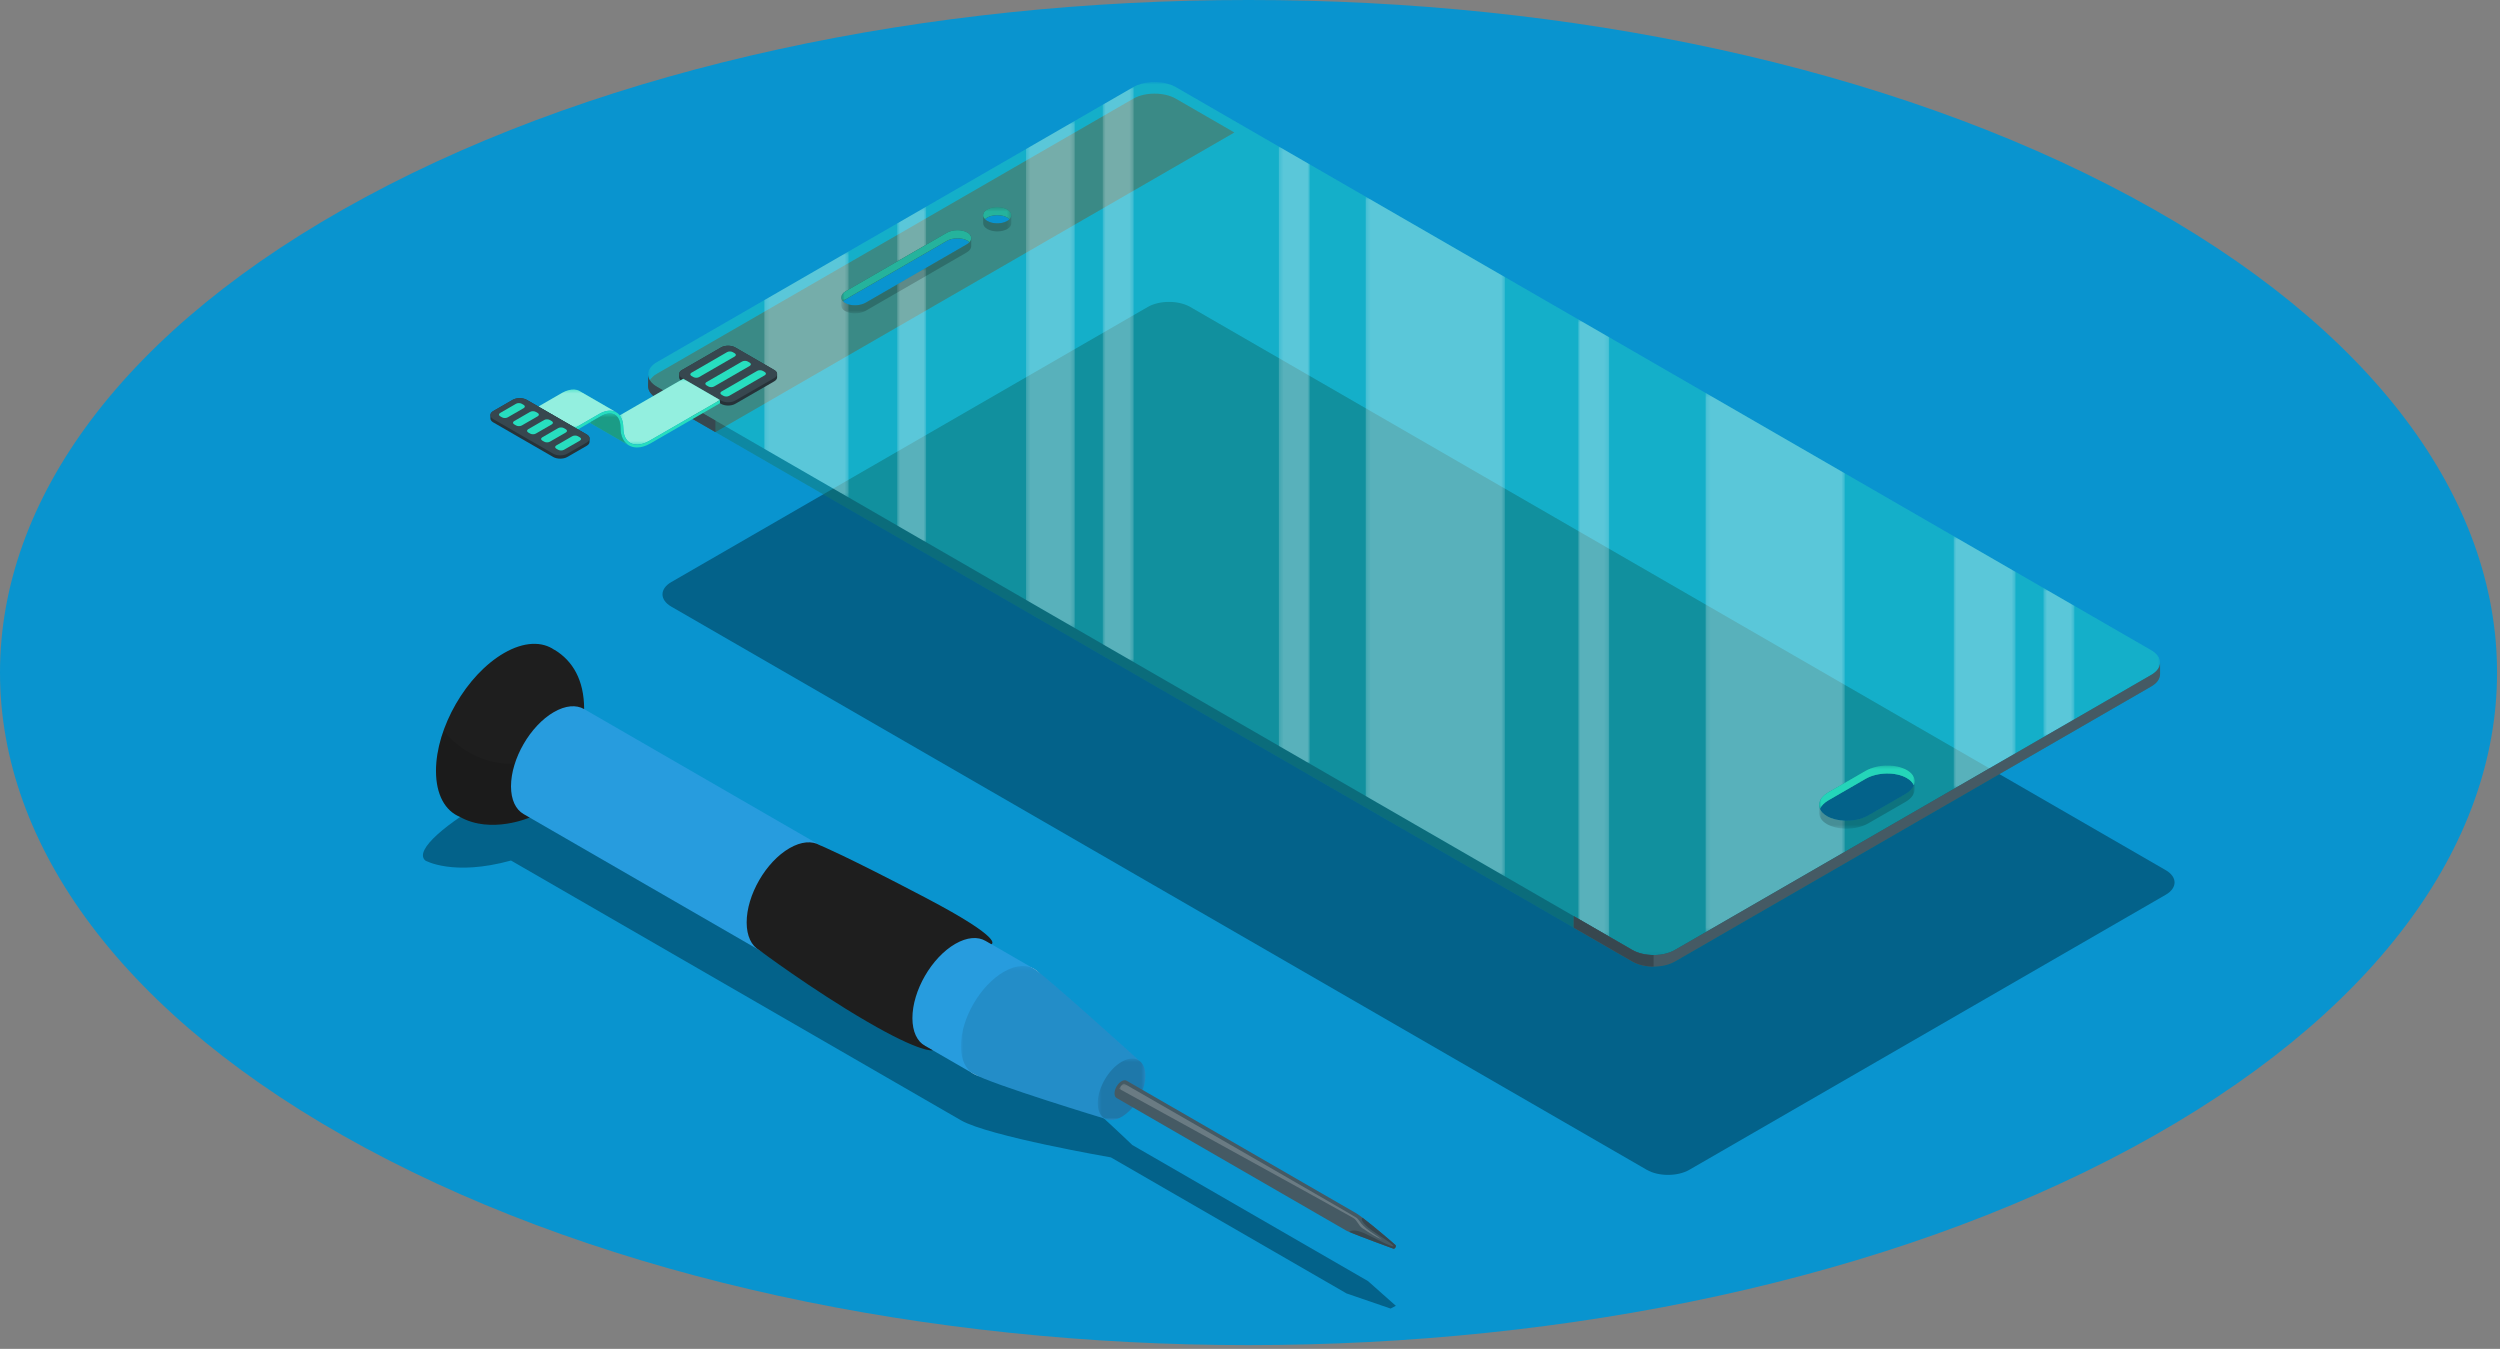 <svg width="632" height="341" viewBox="0 0 632 341" fill="none" xmlns="http://www.w3.org/2000/svg">
<rect x="0" y="0" width="632" height="341" fill="#808080" stroke="none"/>
<path d="M538.814 49.798C662.074 116.196 662.073 223.849 538.811 290.248C415.551 356.646 215.705 356.646 92.445 290.248C-30.815 223.85 -30.815 116.197 92.447 49.798C215.707 -16.599 415.554 -16.6 538.814 49.798Z" fill="#0994CF"/>
<path d="M107.519 217.54C107.519 217.54 114.532 221.59 129.183 217.54C129.183 217.54 235.914 279.16 242.92 283.207C249.928 287.252 280.834 292.588 280.834 292.588L340.41 326.984L351.542 330.806L352.871 330.111L345.826 323.858L286.25 289.46C286.25 289.46 270.002 273.826 264.586 270.699C259.168 267.571 150.847 205.034 150.847 205.034C150.847 205.034 157.44 196.33 150.848 192.524C142.571 189.398 101.478 212.259 107.519 217.54Z" fill="#03628A"/>
<path d="M427.061 295.728L547.502 226.19C550.474 224.476 550.474 221.694 547.502 219.978L300.905 77.605C297.933 75.89 293.117 75.89 290.146 77.605L169.704 147.144C166.733 148.858 166.733 151.64 169.704 153.354L416.302 295.728C419.273 297.442 424.089 297.442 427.061 295.728Z" fill="#03628A"/>
<path d="M245.08 61.241C244.893 61.44 244.659 61.626 244.372 61.788L234.117 67.718L226.788 71.941L218.875 76.513C217.657 77.209 215.881 77.37 214.515 76.961C214.204 76.886 213.917 76.762 213.657 76.613C213.445 76.489 213.26 76.352 213.123 76.202C213.284 75.992 213.533 75.805 213.831 75.63L214.515 75.234L226.788 68.153L234.117 63.917L239.329 60.906C240.807 60.047 243.143 60.011 244.533 60.806C244.757 60.93 244.944 61.08 245.08 61.229V61.241ZM255.217 55.428C255.068 55.575 254.869 55.725 254.633 55.862C253.243 56.669 250.981 56.669 249.589 55.862C249.353 55.725 249.167 55.575 249.005 55.428C249.167 55.266 249.353 55.117 249.589 54.98C250.981 54.185 253.243 54.185 254.633 54.98C254.869 55.117 255.068 55.266 255.217 55.428ZM297.249 24.946C295.772 24.089 293.821 23.666 291.871 23.666C289.92 23.666 287.969 24.089 286.492 24.946L271.684 33.493L256.056 42.513L234.117 55.184L226.788 59.419L214.515 66.501L193.197 78.811L166.053 94.477C165.867 94.589 165.693 94.701 165.532 94.811C165.444 94.874 165.357 94.936 165.283 94.998C165.171 95.085 165.072 95.173 164.985 95.26C164.873 95.358 164.773 95.458 164.687 95.57C164.675 95.582 164.663 95.582 164.663 95.594C164.587 95.657 164.525 95.731 164.488 95.806C164.413 95.893 164.351 95.992 164.289 96.091C164.276 96.103 164.264 96.117 164.264 96.129C164.003 96.552 163.855 96.998 163.841 97.445V97.606C163.841 97.743 163.855 97.879 163.88 98.029C163.991 98.725 164.388 99.407 165.084 100.005C165.357 100.253 165.68 100.477 166.053 100.687L180.861 109.235L183.383 107.781L193.197 102.117L214.515 89.805L226.788 82.725L234.117 78.489L256.056 65.829L271.684 56.798L312.057 33.493L297.249 24.946Z" fill="#455A64"/>
<mask id="mask0_2_1564" style="mask-type:luminance" maskUnits="userSpaceOnUse" x="163" y="20" width="384" height="225">
<path d="M163.842 20.735H546.066V244.349H163.842V20.735Z" fill="white"/>
</mask>
<g mask="url(#mask0_2_1564)">
<g opacity="0.3">
<path d="M213.831 75.631L214.514 75.233L226.789 68.153L234.118 63.916L239.323 60.91C240.801 60.052 243.137 60.016 244.527 60.811C244.751 60.935 244.938 61.084 245.074 61.233V61.245C244.887 61.444 244.653 61.631 244.366 61.792L234.118 67.718L226.789 71.942L218.875 76.513C217.658 77.209 215.881 77.371 214.514 76.96C214.203 76.885 213.918 76.761 213.657 76.612C213.446 76.488 213.259 76.352 213.123 76.203C213.285 75.992 213.533 75.805 213.831 75.631ZM249.583 54.984C250.975 54.19 253.237 54.19 254.627 54.984C254.863 55.121 255.062 55.27 255.211 55.432C255.062 55.58 254.863 55.73 254.627 55.867C253.237 56.673 250.975 56.673 249.583 55.867C249.347 55.73 249.162 55.58 248.999 55.432C249.162 55.27 249.347 55.121 249.583 54.984ZM460.089 204.508C460.411 203.713 461.118 202.967 462.199 202.333L466.362 199.924L471.629 196.88C474.598 195.165 479.269 195.079 482.051 196.693C482.945 197.215 483.542 197.849 483.829 198.532C483.505 199.327 482.809 200.073 481.717 200.707L472.299 206.148C470.647 207.104 468.447 207.551 466.362 207.476C464.71 207.427 463.107 207.043 461.877 206.333C460.97 205.812 460.374 205.179 460.089 204.508ZM545.93 166.653C545.83 166.38 545.693 166.119 545.519 165.857C545.159 165.324 544.601 164.827 543.854 164.392L529.047 155.845L466.362 119.657L431.167 99.333L297.25 22.027C295.773 21.169 293.822 20.735 291.871 20.735C289.921 20.735 287.97 21.169 286.493 22.027L271.685 30.573L256.055 39.604L234.118 52.264L226.789 56.5L214.514 63.58L193.197 75.892L166.054 91.557C165.866 91.669 165.693 91.78 165.531 91.892C165.37 92.004 165.221 92.129 165.083 92.24C164.947 92.364 164.823 92.489 164.711 92.613C164.601 92.737 164.501 92.873 164.401 92.997C164.401 92.997 164.389 92.997 164.389 93.011C164.314 93.109 164.265 93.209 164.202 93.308C164.165 93.371 164.127 93.445 164.103 93.508C164.09 93.532 164.078 93.545 164.066 93.569C164.054 93.607 164.041 93.631 164.027 93.669C164.015 93.707 164.003 93.743 163.991 93.768C163.954 93.855 163.929 93.941 163.917 94.029C163.905 94.091 163.891 94.153 163.879 94.215C163.855 94.364 163.842 94.501 163.842 94.637V97.607C163.842 97.743 163.855 97.88 163.879 98.029C163.905 98.165 163.929 98.303 163.978 98.439C164.251 99.271 164.947 100.053 166.054 100.687L397.837 234.519H397.85L412.646 243.065C414.135 243.923 416.086 244.345 418.025 244.345C418.373 244.357 418.733 244.332 419.081 244.295C419.229 244.295 419.39 244.283 419.541 244.257C419.814 244.233 420.099 244.196 420.373 244.133C420.745 244.072 421.106 243.984 421.453 243.873C422.162 243.673 422.831 243.4 423.415 243.065L543.854 173.523C544.601 173.088 545.147 172.603 545.519 172.069C545.594 171.957 545.667 171.857 545.73 171.745C545.73 171.721 545.742 171.696 545.769 171.671V171.659C545.842 171.509 545.891 171.373 545.942 171.224C545.979 171.1 546.015 170.964 546.029 170.839C546.054 170.703 546.066 170.553 546.066 170.416V170.243C546.054 169.647 546.054 168.292 546.066 167.684V167.659V167.485C546.066 167.199 546.015 166.925 545.93 166.653Z" fill="#27DEBF"/>
</g>
</g>
<mask id="mask1_2_1564" style="mask-type:luminance" maskUnits="userSpaceOnUse" x="163" y="20" width="384" height="222">
<path d="M163.842 20.735H546.066V241.438H163.842V20.735Z" fill="white"/>
</mask>
<g mask="url(#mask1_2_1564)">
<g opacity="0.1">
<path d="M481.716 200.706L472.3 206.148C470.647 207.104 468.448 207.552 466.361 207.477C464.709 207.428 463.107 207.042 461.876 206.334C460.97 205.813 460.373 205.178 460.088 204.508C460.411 203.713 461.119 202.968 462.199 202.334L466.361 199.924L471.63 196.88C474.598 195.166 479.268 195.078 482.051 196.694C482.946 197.216 483.542 197.849 483.828 198.533C483.506 199.328 482.808 200.073 481.716 200.706ZM254.628 55.866C253.236 56.674 250.975 56.674 249.584 55.866C249.348 55.73 249.161 55.581 249 55.432C249.161 55.27 249.348 55.121 249.584 54.984C250.975 54.189 253.236 54.189 254.628 54.984C254.864 55.121 255.063 55.27 255.212 55.432C255.063 55.581 254.864 55.73 254.628 55.866ZM245.075 61.245C244.888 61.445 244.652 61.63 244.367 61.792L234.117 67.718L226.788 71.941L218.875 76.513C217.658 77.209 215.881 77.37 214.515 76.96C214.204 76.886 213.917 76.762 213.657 76.613C213.445 76.488 213.26 76.352 213.123 76.202C213.284 75.992 213.533 75.805 213.831 75.63L214.515 75.234L226.788 68.153L234.117 63.917L239.323 60.91C240.8 60.053 243.136 60.016 244.528 60.81C244.751 60.934 244.939 61.084 245.075 61.233V61.245ZM545.93 166.653C545.843 166.38 545.706 166.118 545.52 165.858C545.159 165.324 544.6 164.826 543.855 164.392L529.047 155.845L466.361 119.657L431.168 99.334L297.249 22.026C295.772 21.17 293.821 20.734 291.871 20.734C289.92 20.734 287.97 21.17 286.492 22.026L271.684 30.573L256.056 39.605L234.117 52.264L226.788 56.5L214.515 63.581L193.197 75.892L166.054 91.557C165.867 91.669 165.693 91.781 165.532 91.893C165.369 92.005 165.222 92.129 165.084 92.24C164.947 92.365 164.824 92.489 164.712 92.613C164.6 92.737 164.5 92.873 164.402 92.998C164.402 92.998 164.388 92.998 164.388 93.01C164.313 93.11 164.264 93.209 164.203 93.309C164.166 93.372 164.128 93.445 164.103 93.508C164.091 93.533 164.077 93.545 164.065 93.569C164.053 93.606 164.041 93.632 164.028 93.669C164.016 93.706 164.003 93.744 163.991 93.768C163.953 93.856 163.929 93.942 163.916 94.029C163.904 94.092 163.892 94.153 163.88 94.216C163.855 94.365 163.841 94.501 163.841 94.638V94.849C163.841 94.924 163.855 95.012 163.867 95.085C163.867 95.11 163.88 95.134 163.892 95.16C163.892 95.185 163.892 95.222 163.904 95.26C163.904 95.309 163.93 95.372 163.942 95.421C163.954 95.433 163.954 95.457 163.967 95.482C163.967 95.482 163.967 95.496 163.979 95.508C164.003 95.582 164.028 95.657 164.065 95.732C164.128 95.893 164.215 96.054 164.327 96.216C164.388 96.316 164.464 96.402 164.525 96.501C164.587 96.589 164.661 96.676 164.736 96.75C164.799 96.824 164.86 96.886 164.935 96.949C164.947 96.961 164.96 96.973 164.985 96.985C165.035 97.036 165.11 97.097 165.171 97.148C165.432 97.372 165.718 97.582 166.054 97.768L397.851 231.598L400.371 233.053L412.645 240.146C412.832 240.258 413.029 240.357 413.229 240.444C413.279 240.469 413.328 240.493 413.391 240.518C413.466 240.556 413.552 240.593 413.639 240.618C413.664 240.642 413.688 240.642 413.714 240.656C413.95 240.754 414.198 240.842 414.447 240.916C414.471 240.929 414.484 240.929 414.496 240.929C414.783 241.016 415.056 241.09 415.341 241.14C415.353 241.152 415.379 241.165 415.404 241.165L415.627 241.202C415.912 241.264 416.211 241.301 416.51 241.338C416.632 241.364 416.744 241.376 416.868 241.376C416.994 241.388 417.105 241.401 417.229 241.401C417.489 241.426 417.763 241.438 418.024 241.438C419.975 241.438 421.912 241.004 423.404 240.146L431.168 235.661L466.361 215.35L543.855 170.604C544.028 170.504 544.201 170.392 544.352 170.28C544.464 170.206 544.576 170.13 544.675 170.032C544.774 169.957 544.873 169.882 544.961 169.784C545.072 169.684 545.184 169.572 545.271 169.46C545.32 169.424 545.358 169.373 545.383 169.324C545.482 169.212 545.57 169.088 545.643 168.964C545.706 168.852 545.768 168.752 545.804 168.641C545.855 168.553 545.892 168.454 545.916 168.368C545.955 168.292 545.979 168.218 545.991 168.13C546.004 168.081 546.016 168.02 546.028 167.957C546.04 167.87 546.054 167.784 546.067 167.684V167.658V167.485C546.067 167.2 546.016 166.926 545.93 166.653Z" fill="#27DEBF"/>
</g>
</g>
<mask id="mask2_2_1564" style="mask-type:luminance" maskUnits="userSpaceOnUse" x="163" y="94" width="384" height="151">
<path d="M163.842 94.799H546.066V244.351H163.842V94.799Z" fill="white"/>
</mask>
<g mask="url(#mask2_2_1564)">
<g opacity="0.2">
<path d="M546.066 170.417C546.066 171.547 545.345 172.666 543.854 173.523L423.416 243.065C420.434 244.779 415.626 244.779 412.646 243.065L166.053 100.687C164.574 99.843 163.842 98.725 163.842 97.607V94.799C163.892 95.88 164.624 96.948 166.053 97.769L412.646 240.146C415.626 241.861 420.434 241.861 423.404 240.146L543.854 170.603C545.27 169.783 546.004 168.739 546.066 167.659C546.053 168.33 546.053 169.97 546.066 170.417Z" fill="black"/>
</g>
</g>
<mask id="mask3_2_1564" style="mask-type:luminance" maskUnits="userSpaceOnUse" x="259" y="30" width="13" height="129">
<path d="M259.37 30.573H271.689V158.762H259.37V30.573Z" fill="white"/>
</mask>
<g mask="url(#mask3_2_1564)">
<g opacity="0.3">
<path d="M271.689 30.573L259.37 37.686V151.647L271.689 158.762V30.573Z" fill="white"/>
</g>
</g>
<mask id="mask4_2_1564" style="mask-type:luminance" maskUnits="userSpaceOnUse" x="278" y="21" width="9" height="147">
<path d="M278.762 21.985H286.58V167.359H278.762V21.985Z" fill="white"/>
</mask>
<g mask="url(#mask4_2_1564)">
<g opacity="0.3">
<path d="M286.579 21.985C286.552 22 286.521 22.01 286.496 22.025L278.763 26.489V162.846L286.579 167.358V21.985Z" fill="white"/>
</g>
</g>
<mask id="mask5_2_1564" style="mask-type:luminance" maskUnits="userSpaceOnUse" x="345" y="49" width="36" height="173">
<path d="M345.244 49.731H380.44V221.55H345.244V49.731Z" fill="white"/>
</mask>
<g mask="url(#mask5_2_1564)">
<g opacity="0.3">
<path d="M380.44 70.052L345.244 49.732V201.229L380.44 221.549V70.052Z" fill="white"/>
</g>
</g>
<mask id="mask6_2_1564" style="mask-type:luminance" maskUnits="userSpaceOnUse" x="193" y="63" width="22" height="63">
<path d="M193.197 63.581H214.514V125.745H193.197V63.581Z" fill="white"/>
</mask>
<g mask="url(#mask6_2_1564)">
<g opacity="0.3">
<path d="M212.663 75.197C212.663 75.544 212.813 75.904 213.123 76.202C213.259 76.351 213.446 76.489 213.657 76.612C213.918 76.762 214.203 76.886 214.514 76.96V125.745L193.197 113.446V75.891L214.514 63.581V73.209L213.831 73.606C213.049 74.054 212.663 74.638 212.663 75.197Z" fill="white"/>
</g>
</g>
<mask id="mask7_2_1564" style="mask-type:luminance" maskUnits="userSpaceOnUse" x="226" y="52" width="9" height="15">
<path d="M226.788 52.263H234.118V66.115H226.788V52.263Z" fill="white"/>
</mask>
<g mask="url(#mask7_2_1564)">
<g opacity="0.3">
<path d="M234.118 52.264V61.878L226.789 66.116V56.5L234.118 52.264Z" fill="white"/>
</g>
</g>
<mask id="mask8_2_1564" style="mask-type:luminance" maskUnits="userSpaceOnUse" x="226" y="67" width="9" height="71">
<path d="M226.788 67.718H234.118V137.074H226.788V67.718Z" fill="white"/>
</mask>
<g mask="url(#mask8_2_1564)">
<g opacity="0.3">
<path d="M226.788 71.941L234.118 67.719V137.075L226.788 132.837V71.941Z" fill="white"/>
</g>
</g>
<mask id="mask9_2_1564" style="mask-type:luminance" maskUnits="userSpaceOnUse" x="493" y="135" width="17" height="65">
<path d="M493.882 135.549H509.516V199.459H493.882V135.549Z" fill="white"/>
</mask>
<g mask="url(#mask9_2_1564)">
<g opacity="0.3">
<path d="M509.517 144.574L493.882 135.549V199.459L509.517 190.433V144.574Z" fill="white"/>
</g>
</g>
<mask id="mask10_2_1564" style="mask-type:luminance" maskUnits="userSpaceOnUse" x="431" y="99" width="36" height="137">
<path d="M431.168 99.334H466.361V235.674H431.168V99.334Z" fill="white"/>
</mask>
<g mask="url(#mask10_2_1564)">
<g opacity="0.3">
<path d="M460.038 202.644C459.89 203.042 459.84 203.439 459.9 203.824V203.887C459.939 204.098 460.002 204.31 460.088 204.507C460.374 205.179 460.97 205.812 461.876 206.334C463.107 207.042 464.71 207.427 466.362 207.476V215.35L431.168 235.674V99.334L466.362 119.658V197.923L462.199 200.322C461.43 200.768 460.844 201.278 460.46 201.824C460.274 202.086 460.124 202.359 460.038 202.644Z" fill="white"/>
</g>
</g>
<mask id="mask11_2_1564" style="mask-type:luminance" maskUnits="userSpaceOnUse" x="516" y="148" width="9" height="39">
<path d="M516.59 148.659H524.406V186.349H516.59V148.659Z" fill="white"/>
</mask>
<g mask="url(#mask11_2_1564)">
<g opacity="0.3">
<path d="M524.406 153.171L516.59 148.659V186.349L524.406 181.837V153.171Z" fill="white"/>
</g>
</g>
<mask id="mask12_2_1564" style="mask-type:luminance" maskUnits="userSpaceOnUse" x="323" y="37" width="9" height="157">
<path d="M323.29 37.058H331.108V193.067H323.29V37.058Z" fill="white"/>
</mask>
<g mask="url(#mask12_2_1564)">
<g opacity="0.3">
<path d="M323.291 188.555L331.107 193.068V41.571L323.291 37.057V188.555Z" fill="white"/>
</g>
</g>
<mask id="mask13_2_1564" style="mask-type:luminance" maskUnits="userSpaceOnUse" x="398" y="80" width="9" height="157">
<path d="M398.981 80.757H406.797V236.767H398.981V80.757Z" fill="white"/>
</mask>
<g mask="url(#mask13_2_1564)">
<g opacity="0.3">
<path d="M406.797 85.269L398.981 80.756V232.253L406.797 236.767V85.269Z" fill="white"/>
</g>
</g>
<path d="M546.066 170.417C546.053 169.97 546.053 168.33 546.066 167.659C546.004 168.739 545.27 169.783 543.854 170.603L423.404 240.146C420.434 241.861 415.626 241.861 412.646 240.146L397.846 231.601L397.844 234.515L397.845 234.519L412.646 243.065C415.626 244.779 420.434 244.779 423.416 243.065L543.854 173.523C545.345 172.666 546.066 171.547 546.066 170.417Z" fill="#455A64"/>
<path d="M418.03 241.432C416.085 241.432 414.137 241.004 412.646 240.146L397.846 231.601L397.843 234.516L397.845 234.52L412.646 243.065C414.135 243.922 416.083 244.35 418.03 244.35V241.432Z" fill="#37474F"/>
<path d="M163.842 94.799V97.606C163.842 98.725 164.575 99.844 166.054 100.687L180.854 109.233V106.322C180.854 106.322 180.834 106.306 180.822 106.295L166.054 97.769C164.624 96.949 163.892 95.881 163.842 94.799Z" fill="#37474F"/>
<mask id="mask14_2_1564" style="mask-type:luminance" maskUnits="userSpaceOnUse" x="212" y="52" width="44" height="28">
<path d="M212.664 52.35H255.665V79.221H212.664V52.35Z" fill="white"/>
</mask>
<g mask="url(#mask14_2_1564)">
<g opacity="0.2">
<path d="M245.08 61.241C244.893 61.44 244.659 61.626 244.372 61.788L234.117 67.718L226.788 71.941L218.875 76.513C217.657 77.209 215.881 77.37 214.515 76.961C214.204 76.886 213.917 76.762 213.657 76.613C213.445 76.489 213.26 76.352 213.123 76.202C213.284 75.992 213.533 75.805 213.831 75.63L214.515 75.234L226.788 68.153L234.117 63.917L239.329 60.906C240.807 60.047 243.143 60.011 244.533 60.806C244.757 60.93 244.944 61.08 245.08 61.229V61.241ZM245.527 60.173C245.527 59.663 245.204 59.154 244.533 58.781C243.143 57.974 240.807 58.011 239.329 58.869L234.117 61.88L226.788 66.115L214.515 73.209L213.831 73.606C213.049 74.053 212.664 74.625 212.664 75.197C212.676 75.545 212.664 76.898 212.676 77.258C212.676 77.769 213.011 78.265 213.657 78.65C213.917 78.798 214.204 78.91 214.515 78.998C215.881 79.407 217.657 79.246 218.875 78.55L226.788 73.98L234.117 69.755L244.372 63.825C245.131 63.39 245.515 62.818 245.527 62.272C245.54 61.9 245.527 60.533 245.527 60.173Z" fill="black"/>
<path d="M254.633 55.862C253.243 56.669 250.981 56.669 249.589 55.862C249.353 55.724 249.167 55.577 249.005 55.427C249.167 55.266 249.353 55.117 249.589 54.979C250.981 54.184 253.243 54.184 254.633 54.979C254.869 55.117 255.068 55.266 255.217 55.427C255.068 55.577 254.869 55.724 254.633 55.862ZM254.633 52.955C253.243 52.147 250.981 52.147 249.589 52.955C248.881 53.352 248.547 53.887 248.547 54.408C248.559 54.757 248.547 56.084 248.547 56.446C248.547 56.967 248.881 57.49 249.589 57.899C250.981 58.707 253.243 58.707 254.633 57.899C255.328 57.49 255.677 56.967 255.664 56.446V54.408C255.664 53.874 255.328 53.352 254.633 52.955Z" fill="black"/>
</g>
</g>
<mask id="mask15_2_1564" style="mask-type:luminance" maskUnits="userSpaceOnUse" x="212" y="52" width="44" height="25">
<path d="M212.664 52.35H255.665V76.203H212.664V52.35Z" fill="white"/>
</mask>
<g mask="url(#mask15_2_1564)">
<g opacity="0.3">
<path d="M245.466 59.812C245.44 59.688 245.379 59.563 245.279 59.439C245.243 59.378 245.192 59.315 245.143 59.266C245.092 59.203 245.031 59.142 244.968 59.091C244.907 59.042 244.844 58.979 244.77 58.93C244.695 58.88 244.622 58.831 244.534 58.782C243.143 57.974 240.807 58.011 239.328 58.868L213.831 73.606C213.05 74.054 212.663 74.638 212.663 75.196C212.663 75.544 212.812 75.904 213.123 76.202C213.284 75.991 213.534 75.806 213.831 75.631L214.515 75.234L226.788 68.152L234.118 63.916L239.328 60.906C240.807 60.048 243.143 60.011 244.534 60.806C244.758 60.93 244.944 61.079 245.08 61.228C245.379 60.906 245.527 60.546 245.527 60.198C245.527 60.072 245.515 59.936 245.466 59.812Z" fill="black"/>
<path d="M255.627 54.11C255.602 54.011 255.578 53.923 255.528 53.825C255.367 53.501 255.068 53.203 254.634 52.955C253.242 52.147 250.982 52.147 249.59 52.955C249.466 53.029 249.354 53.105 249.255 53.166C249.143 53.266 249.043 53.353 248.944 53.451C248.882 53.526 248.82 53.601 248.77 53.675C248.72 53.762 248.683 53.837 248.646 53.923C248.571 54.085 248.559 54.234 248.546 54.395V54.409V54.607C248.596 54.893 248.758 55.166 249.006 55.427C249.167 55.266 249.354 55.117 249.59 54.979C250.982 54.185 253.242 54.185 254.634 54.979C254.87 55.117 255.056 55.253 255.206 55.427C255.466 55.166 255.615 54.893 255.664 54.607V54.395C255.664 54.297 255.652 54.21 255.627 54.11Z" fill="black"/>
</g>
</g>
<mask id="mask16_2_1564" style="mask-type:luminance" maskUnits="userSpaceOnUse" x="212" y="52" width="44" height="25">
<path d="M212.664 52.35H255.665V76.203H212.664V52.35Z" fill="white"/>
</mask>
<g mask="url(#mask16_2_1564)">
<g opacity="0.7">
<path d="M245.527 60.197C245.527 60.545 245.378 60.905 245.081 61.228C244.945 61.08 244.757 60.931 244.534 60.806C243.142 60.011 240.806 60.048 239.329 60.905L234.118 63.917L226.789 68.153L214.514 75.233L213.831 75.63C213.533 75.805 213.285 75.992 213.123 76.203C212.813 75.904 212.663 75.544 212.663 75.197C212.663 74.637 213.049 74.053 213.831 73.606L239.329 58.868C240.806 58.011 243.142 57.974 244.534 58.781C244.621 58.831 244.695 58.881 244.77 58.931C244.845 58.98 244.906 59.042 244.969 59.092C245.03 59.141 245.093 59.204 245.142 59.265C245.193 59.315 245.242 59.377 245.279 59.44C245.366 59.564 245.429 59.688 245.466 59.812C245.515 59.937 245.527 60.073 245.527 60.197Z" fill="#27DEBF"/>
<path d="M255.665 54.396V54.608C255.614 54.893 255.466 55.166 255.205 55.426C255.055 55.253 254.87 55.117 254.634 54.98C253.242 54.185 250.981 54.185 249.59 54.98C249.354 55.117 249.167 55.265 249.006 55.426C248.757 55.166 248.595 54.893 248.546 54.608V54.408V54.396C248.558 54.234 248.571 54.085 248.646 53.924C248.683 53.837 248.721 53.762 248.77 53.674C248.819 53.601 248.882 53.526 248.943 53.452C249.043 53.352 249.142 53.265 249.254 53.166C249.354 53.104 249.466 53.029 249.59 52.954C250.981 52.146 253.242 52.146 254.634 52.954C255.069 53.202 255.366 53.501 255.527 53.825C255.578 53.924 255.602 54.01 255.627 54.11C255.653 54.209 255.665 54.297 255.665 54.396Z" fill="#27DEBF"/>
</g>
</g>
<mask id="mask17_2_1564" style="mask-type:luminance" maskUnits="userSpaceOnUse" x="459" y="193" width="26" height="17">
<path d="M459.889 193.535H484.038V209.485H459.889V193.535Z" fill="white"/>
</mask>
<g mask="url(#mask17_2_1564)">
<g opacity="0.2">
<path d="M483.43 199.228C483.368 199.327 483.282 199.427 483.194 199.526C482.822 199.948 482.338 200.346 481.716 200.706L472.299 206.147C471.914 206.371 471.504 206.57 471.07 206.731C470.684 206.88 470.275 207.004 469.864 207.116C468.735 207.402 467.528 207.527 466.362 207.476C466.15 207.464 465.952 207.464 465.74 207.439C465.318 207.415 464.907 207.352 464.511 207.278C464.324 207.24 464.138 207.203 463.963 207.154C463.764 207.104 463.578 207.055 463.404 206.992C462.858 206.818 462.336 206.607 461.876 206.334C461.38 206.048 460.97 205.726 460.659 205.378C460.548 205.266 460.448 205.142 460.374 205.016C460.311 204.93 460.262 204.843 460.212 204.756C460.175 204.682 460.138 204.619 460.114 204.544C460.1 204.532 460.088 204.52 460.088 204.507C460.411 203.712 461.119 202.967 462.199 202.334L466.362 199.923L471.628 196.88C474.598 195.166 479.268 195.079 482.051 196.694C482.946 197.215 483.542 197.848 483.828 198.532C483.74 198.768 483.604 199.004 483.43 199.228ZM483.679 196.234C483.604 196.086 483.506 195.936 483.394 195.799C483.07 195.39 482.623 195.016 482.051 194.682C479.268 193.079 474.598 193.166 471.628 194.88L462.199 200.322C461.43 200.768 460.846 201.278 460.46 201.824C460.274 202.098 460.138 202.371 460.038 202.644C459.952 202.943 459.902 203.228 459.902 203.527V203.887C459.902 204.395 459.89 205.254 459.89 205.514C459.89 206.558 460.535 207.576 461.876 208.346C463.107 209.055 464.71 209.427 466.362 209.478C468.46 209.551 470.647 209.104 472.299 208.147L481.716 202.719C483.268 201.824 484.026 200.656 484.014 199.526C484.014 199.203 484.039 197.862 484.039 197.514C484.039 197.079 483.927 196.656 483.679 196.234Z" fill="black"/>
</g>
</g>
<mask id="mask18_2_1564" style="mask-type:luminance" maskUnits="userSpaceOnUse" x="459" y="193" width="26" height="12">
<path d="M459.876 193.535H484.038V204.507H459.876V193.535Z" fill="white"/>
</mask>
<g mask="url(#mask18_2_1564)">
<g opacity="0.7">
<path d="M484.039 197.514C484.039 197.848 483.977 198.198 483.829 198.532C483.542 197.848 482.946 197.215 482.051 196.694C479.269 195.079 474.598 195.166 471.629 196.88L466.362 199.924L462.199 202.334C461.119 202.967 460.411 203.712 460.089 204.508C460.002 204.31 459.939 204.098 459.901 203.887V203.824C459.841 203.439 459.89 203.042 460.038 202.644C460.125 202.359 460.274 202.086 460.461 201.824C460.845 201.278 461.43 200.768 462.199 200.322L471.629 194.88C474.598 193.166 479.269 193.079 482.051 194.682C482.623 195.016 483.07 195.39 483.394 195.799C483.506 195.936 483.605 196.086 483.678 196.235C483.927 196.656 484.039 197.079 484.039 197.514Z" fill="#27DEBF"/>
</g>
</g>
<mask id="mask19_2_1564" style="mask-type:luminance" maskUnits="userSpaceOnUse" x="459" y="193" width="26" height="12">
<path d="M459.876 193.535H484.038V204.507H459.876V193.535Z" fill="white"/>
</mask>
<g mask="url(#mask19_2_1564)">
<g opacity="0.7">
<path d="M484.039 197.514C484.039 197.848 483.977 198.198 483.829 198.532C483.542 197.848 482.946 197.215 482.051 196.694C479.269 195.079 474.598 195.166 471.629 196.88L466.362 199.924L462.199 202.334C461.119 202.967 460.411 203.712 460.089 204.508C460.002 204.31 459.939 204.098 459.901 203.887V203.824C459.841 203.439 459.89 203.042 460.038 202.644C460.125 202.359 460.274 202.086 460.461 201.824C460.845 201.278 461.43 200.768 462.199 200.322L471.629 194.88C474.598 193.166 479.269 193.079 482.051 194.682C482.623 195.016 483.07 195.39 483.394 195.799C483.506 195.936 483.605 196.086 483.678 196.235C483.927 196.656 484.039 197.079 484.039 197.514Z" fill="#27DEBF"/>
</g>
</g>
<path d="M195.712 93.514L185.86 87.826C184.872 87.256 183.27 87.256 182.282 87.826L172.432 93.514C171.947 93.794 171.686 94.157 171.69 94.524C171.691 94.633 171.691 95.292 171.69 95.401C171.686 95.768 171.947 96.13 172.432 96.412L182.283 102.098C183.271 102.669 184.874 102.669 185.862 102.098L195.712 96.412C196.188 96.137 196.448 95.776 196.454 95.417C196.455 95.3 196.454 94.621 196.454 94.509C196.454 94.145 196.194 93.792 195.712 93.514Z" fill="#263238"/>
<path d="M172.432 95.58L182.283 101.268C183.271 101.839 184.874 101.839 185.862 101.268L195.712 95.58C196.7 95.011 196.7 94.085 195.712 93.515L185.86 87.827C184.872 87.256 183.27 87.256 182.282 87.827L172.432 93.513C171.443 94.084 171.443 95.009 172.432 95.58Z" fill="#37474F"/>
<path d="M174.802 94.221L183.802 89.021C184.198 88.791 184.838 88.791 185.234 89.019L185.725 89.303C186.121 89.53 186.121 89.901 185.725 90.129L176.722 95.33C176.327 95.558 175.686 95.558 175.291 95.33L174.802 95.047C174.407 94.819 174.407 94.449 174.802 94.221Z" fill="#27DEBF"/>
<path d="M178.604 96.592L187.604 91.392C187.999 91.164 188.64 91.163 189.036 91.392L189.527 91.675C189.923 91.903 189.923 92.272 189.527 92.502L180.524 97.702C180.129 97.93 179.488 97.93 179.092 97.702L178.604 97.419C178.209 97.191 178.209 96.82 178.604 96.592Z" fill="#27DEBF"/>
<path d="M182.406 98.965L191.406 93.765C191.802 93.535 192.443 93.535 192.838 93.763L193.328 94.047C193.724 94.274 193.724 94.645 193.33 94.873L184.326 100.074C183.931 100.301 183.29 100.302 182.895 100.074L182.406 99.791C182.011 99.564 182.011 99.193 182.406 98.965Z" fill="#27DEBF"/>
<path d="M146.501 98.857L146.481 98.845C145.74 98.421 144.8 98.356 143.757 98.632C143.249 98.768 142.724 98.959 142.172 99.277L136.055 102.807L145.356 108.176L151.465 104.649C153.149 103.676 154.673 103.584 155.779 104.219L146.501 98.857Z" fill="#27DEBF"/>
<mask id="mask20_2_1564" style="mask-type:luminance" maskUnits="userSpaceOnUse" x="136" y="98" width="20" height="11">
<path d="M136.055 98.466H155.779V108.177H136.055V98.466Z" fill="white"/>
</mask>
<g mask="url(#mask20_2_1564)">
<g opacity="0.5">
<path d="M146.501 98.857L146.481 98.845C145.74 98.421 144.8 98.356 143.757 98.632C143.249 98.768 142.724 98.959 142.172 99.277L136.055 102.807L145.356 108.176L151.465 104.649C153.149 103.676 154.673 103.584 155.779 104.219L146.501 98.857Z" fill="white"/>
</g>
</g>
<path d="M172.722 95.75L156.917 104.875L156.655 105.026C157.227 105.77 157.575 106.822 157.575 108.177C157.575 110.927 159.043 112.438 161.165 112.377C162.047 112.351 163.03 112.082 164.087 111.471L182.015 101.121L172.722 95.75Z" fill="#27DEBF"/>
<mask id="mask21_2_1564" style="mask-type:luminance" maskUnits="userSpaceOnUse" x="156" y="95" width="27" height="18">
<path d="M156.655 95.75H182.014V112.378H156.655V95.75Z" fill="white"/>
</mask>
<g mask="url(#mask21_2_1564)">
<g opacity="0.5">
<path d="M172.722 95.75L156.917 104.875L156.655 105.026C157.227 105.77 157.575 106.822 157.575 108.177C157.575 110.927 159.043 112.438 161.165 112.377C162.047 112.351 163.03 112.082 164.087 111.471L182.015 101.121L172.722 95.75Z" fill="white"/>
</g>
</g>
<path d="M136.055 102.807V103.627L145.356 108.997V108.177L136.055 102.807Z" fill="#27DEBF"/>
<mask id="mask22_2_1564" style="mask-type:luminance" maskUnits="userSpaceOnUse" x="136" y="102" width="10" height="7">
<path d="M136.055 102.807H145.355V108.997H136.055V102.807Z" fill="white"/>
</mask>
<g mask="url(#mask22_2_1564)">
<g opacity="0.15">
<path d="M136.055 102.807V103.627L145.356 108.997V108.177L136.055 102.807Z" fill="black"/>
</g>
</g>
<path d="M182.014 101.122V101.934L164.445 112.088C163.242 112.78 162.085 113.125 161.032 113.125C160.294 113.125 159.602 112.945 159.016 112.614L158.956 112.584C157.602 111.772 156.865 110.222 156.865 108.177C156.865 106.552 156.353 105.364 155.436 104.838C154.504 104.296 153.225 104.446 151.812 105.258L149.044 106.853L145.704 108.793L145.358 109.004V108.177C145.358 108.177 146.546 107.485 148.337 106.448C149.254 105.936 150.321 105.304 151.465 104.642C154.834 102.702 157.572 104.281 157.572 108.177C157.572 112.073 160.489 113.546 164.085 111.47L182.014 101.122Z" fill="#27DEBF"/>
<path d="M158.956 112.584L149.044 106.853L151.812 105.259C153.225 104.447 154.504 104.296 155.436 104.837C156.353 105.364 156.865 106.552 156.865 108.177C156.865 110.223 157.602 111.772 158.956 112.584Z" fill="#27DEBF"/>
<mask id="mask23_2_1564" style="mask-type:luminance" maskUnits="userSpaceOnUse" x="149" y="104" width="10" height="9">
<path d="M149.044 104.518H158.956V112.585H149.044V104.518Z" fill="white"/>
</mask>
<g mask="url(#mask23_2_1564)">
<g opacity="0.3">
<path d="M158.956 112.584L149.044 106.853L151.812 105.259C153.225 104.447 154.504 104.296 155.436 104.837C156.353 105.364 156.865 106.552 156.865 108.177C156.865 110.223 157.602 111.772 158.956 112.584Z" fill="black"/>
</g>
</g>
<path d="M148.302 109.813L133.173 101.082C132.185 100.512 130.582 100.512 129.594 101.082L124.717 103.896C124.23 104.176 123.97 104.54 123.974 104.906C123.975 105.014 123.975 105.674 123.974 105.782C123.97 106.149 124.23 106.513 124.717 106.793L139.843 115.524C140.831 116.094 142.434 116.094 143.422 115.524L148.302 112.71C148.778 112.436 149.038 112.074 149.043 111.716C149.045 111.598 149.043 110.92 149.043 110.808C149.043 110.445 148.783 110.09 148.302 109.813Z" fill="#263238"/>
<path d="M124.716 105.962L139.844 114.693C140.832 115.263 142.435 115.263 143.423 114.693L148.302 111.879C149.291 111.309 149.291 110.383 148.302 109.813L133.174 101.082C132.186 100.511 130.583 100.511 129.595 101.082L124.716 103.895C123.728 104.466 123.728 105.391 124.716 105.962Z" fill="#37474F"/>
<path d="M126.43 104.399L130.46 102.072C130.854 101.844 131.496 101.844 131.892 102.072L132.382 102.355C132.778 102.583 132.778 102.954 132.382 103.182L128.35 105.508C127.956 105.736 127.314 105.736 126.92 105.508L126.43 105.226C126.036 104.998 126.036 104.627 126.43 104.399Z" fill="#27DEBF"/>
<path d="M129.982 106.451L134.012 104.124C134.406 103.896 135.048 103.895 135.444 104.124L135.934 104.407C136.33 104.635 136.33 105.006 135.934 105.234L131.902 107.56C131.508 107.787 130.866 107.788 130.472 107.56L129.982 107.278C129.588 107.05 129.588 106.679 129.982 106.451Z" fill="#27DEBF"/>
<path d="M133.535 108.503L137.564 106.176C137.96 105.948 138.6 105.948 138.996 106.176L139.487 106.459C139.883 106.687 139.883 107.057 139.487 107.285L135.455 109.612C135.06 109.84 134.419 109.84 134.024 109.612L133.535 109.329C133.14 109.101 133.14 108.731 133.535 108.503Z" fill="#27DEBF"/>
<path d="M137.087 110.554L141.116 108.227C141.512 107.999 142.152 107.999 142.548 108.227L143.039 108.51C143.435 108.738 143.435 109.109 143.039 109.337L139.007 111.663C138.612 111.891 137.971 111.891 137.576 111.663L137.087 111.381C136.692 111.153 136.692 110.782 137.087 110.554Z" fill="#27DEBF"/>
<path d="M140.639 112.606L144.667 110.279C145.063 110.051 145.705 110.05 146.101 110.279L146.591 110.562C146.986 110.79 146.986 111.161 146.591 111.389L142.559 113.715C142.165 113.942 141.523 113.943 141.127 113.715L140.639 113.433C140.243 113.205 140.243 112.834 140.639 112.606Z" fill="#27DEBF"/>
<path d="M253.753 245.683C259.735 242.23 264.585 245.03 264.585 251.936C264.585 258.846 259.735 267.244 253.753 270.699C247.77 274.154 242.921 271.352 242.921 264.444C242.921 257.538 247.77 249.138 253.753 245.683Z" fill="#E0E0E0"/>
<path d="M140.175 164.27L140.162 164.294C137.015 162.094 132.479 162.173 127.418 165.095C117.918 170.579 110.218 183.918 110.218 194.887C110.218 200.947 112.575 205.003 116.282 206.507L116.278 206.515C124.162 210.937 133.884 206.667 133.884 206.667L147.671 179.255C147.671 171.927 144.782 167.038 140.175 164.27Z" fill="#1E1E1E"/>
<mask id="mask24_2_1564" style="mask-type:luminance" maskUnits="userSpaceOnUse" x="110" y="184" width="29" height="25">
<path d="M110.217 184.648H138.34V208.523H110.217V184.648Z" fill="white"/>
</mask>
<g mask="url(#mask24_2_1564)">
<g opacity="0.1">
<path d="M130.151 193.081C118.407 193.496 112.222 184.745 112.15 184.648C110.922 188.091 110.218 191.595 110.218 194.887C110.218 200.948 112.575 205.004 116.282 206.507L116.278 206.515C122.878 210.216 130.743 207.835 133.138 206.959C133.38 206.804 133.627 206.689 133.884 206.668L138.34 197.809L130.151 193.081Z" fill="black"/>
</g>
</g>
<path d="M288.057 268.187C288.057 268.187 264.006 246.413 261.469 244.957C258.957 243.516 149.893 180.539 147.678 179.26C147.675 179.259 147.671 179.256 147.671 179.256C147.654 179.245 147.626 179.229 147.626 179.229L147.623 179.233C145.667 178.132 142.981 178.304 140.015 180.016C134.033 183.471 129.183 191.871 129.183 198.779C129.183 202.225 130.391 204.649 132.346 205.784L132.345 205.785L132.355 205.791C132.826 206.063 241.422 268.779 246.109 271.465C250.805 274.159 279.403 282.828 279.403 282.828C280.482 283.384 281.937 283.273 283.539 282.348C286.867 280.427 289.566 275.753 289.566 271.911C289.566 270.148 288.993 268.872 288.057 268.187Z" fill="#279CDE"/>
<mask id="mask25_2_1564" style="mask-type:luminance" maskUnits="userSpaceOnUse" x="242" y="244" width="48" height="40">
<path d="M242.921 244.205H289.565V283.166H242.921V244.205Z" fill="white"/>
</mask>
<g mask="url(#mask25_2_1564)">
<g opacity="0.1">
<path d="M289.566 271.911C289.566 270.148 288.992 268.872 288.056 268.187C288.056 268.187 265.828 248.064 261.864 245.221C259.879 243.779 256.982 243.819 253.752 245.683C247.77 249.137 242.92 257.537 242.92 264.444C242.92 267.907 244.139 270.337 246.107 271.465L246.108 271.467C250.804 274.16 279.403 282.828 279.403 282.828C280.483 283.384 281.936 283.273 283.539 282.348C286.868 280.427 289.566 275.753 289.566 271.911Z" fill="black"/>
</g>
</g>
<path d="M191.936 240.197C189.97 239.068 188.756 236.638 188.756 233.18C188.756 226.272 193.605 217.872 199.588 214.418C202.578 212.692 205.286 212.528 207.246 213.66C207.246 213.66 213.526 216.204 233.944 226.921C254.361 237.637 250.621 238.697 250.621 238.697L249.148 237.854C247.188 236.722 244.48 236.886 241.489 238.613C235.506 242.066 230.657 250.466 230.657 257.374C230.657 260.829 231.869 263.256 233.829 264.388L235.797 265.518C235.797 265.518 233.133 266.378 219.073 258.19C205.013 250.002 191.936 240.197 191.936 240.197Z" fill="#1E1E1E"/>
<mask id="mask26_2_1564" style="mask-type:luminance" maskUnits="userSpaceOnUse" x="277" y="267" width="13" height="17">
<path d="M277.513 267.609H289.565V283.171H277.513V267.609Z" fill="white"/>
</mask>
<g mask="url(#mask26_2_1564)">
<g opacity="0.15">
<path d="M277.514 278.869C277.514 275.026 280.212 270.353 283.54 268.432C286.868 266.51 289.566 268.068 289.566 271.91C289.566 275.754 286.868 280.426 283.54 282.348C280.212 284.269 277.514 282.712 277.514 278.869Z" fill="black"/>
</g>
</g>
<path d="M352.871 314.988C352.871 315.228 352.711 315.522 352.511 315.628C352.418 315.682 352.351 315.682 352.284 315.668V315.682C351.751 315.495 343.631 312.508 341.098 311.442C340.751 311.308 340.511 311.202 340.404 311.135L282.298 277.588C281.964 277.402 281.751 277.002 281.751 276.428C281.751 275.855 281.951 275.215 282.271 274.655C282.604 274.095 283.044 273.615 283.538 273.322C284.031 273.042 284.484 273.015 284.804 273.202L342.938 306.762C343.271 306.962 343.818 307.348 344.484 307.868C347.338 310.042 352.418 314.388 352.804 314.775L352.791 314.788C352.844 314.828 352.871 314.895 352.871 314.988Z" fill="#455A64"/>
<path d="M352.871 314.988C352.871 315.228 352.711 315.522 352.511 315.628C352.418 315.682 352.351 315.682 352.284 315.668V315.682C351.751 315.495 343.631 312.508 341.098 311.442C341.844 310.735 343.458 311.122 345.018 311.815C346.751 312.602 351.964 315.402 352.244 315.055C352.524 314.708 348.818 312.508 346.604 310.895C344.391 309.282 343.871 307.975 344.484 307.868C347.338 310.042 352.418 314.388 352.804 314.775L352.791 314.788C352.844 314.828 352.871 314.895 352.871 314.988Z" fill="#37474F"/>
<mask id="mask27_2_1564" style="mask-type:luminance" maskUnits="userSpaceOnUse" x="282" y="273" width="68" height="41">
<path d="M282.921 273.937H349.405V313.43H282.921V273.937Z" fill="white"/>
</mask>
<g mask="url(#mask27_2_1564)">
<g opacity="0.2">
<path d="M284.172 273.937C284.172 273.937 342.096 307.225 342.949 307.868C343.805 308.511 343.719 309.675 347.684 312.193C351.404 314.556 348.533 313.285 344.38 310.469C343.423 309.821 343.132 308.475 342.061 307.868C337.224 305.123 282.921 275.247 282.921 275.247C282.921 275.247 283.485 274.104 284.172 273.937Z" fill="white"/>
</g>
</g>
</svg>
